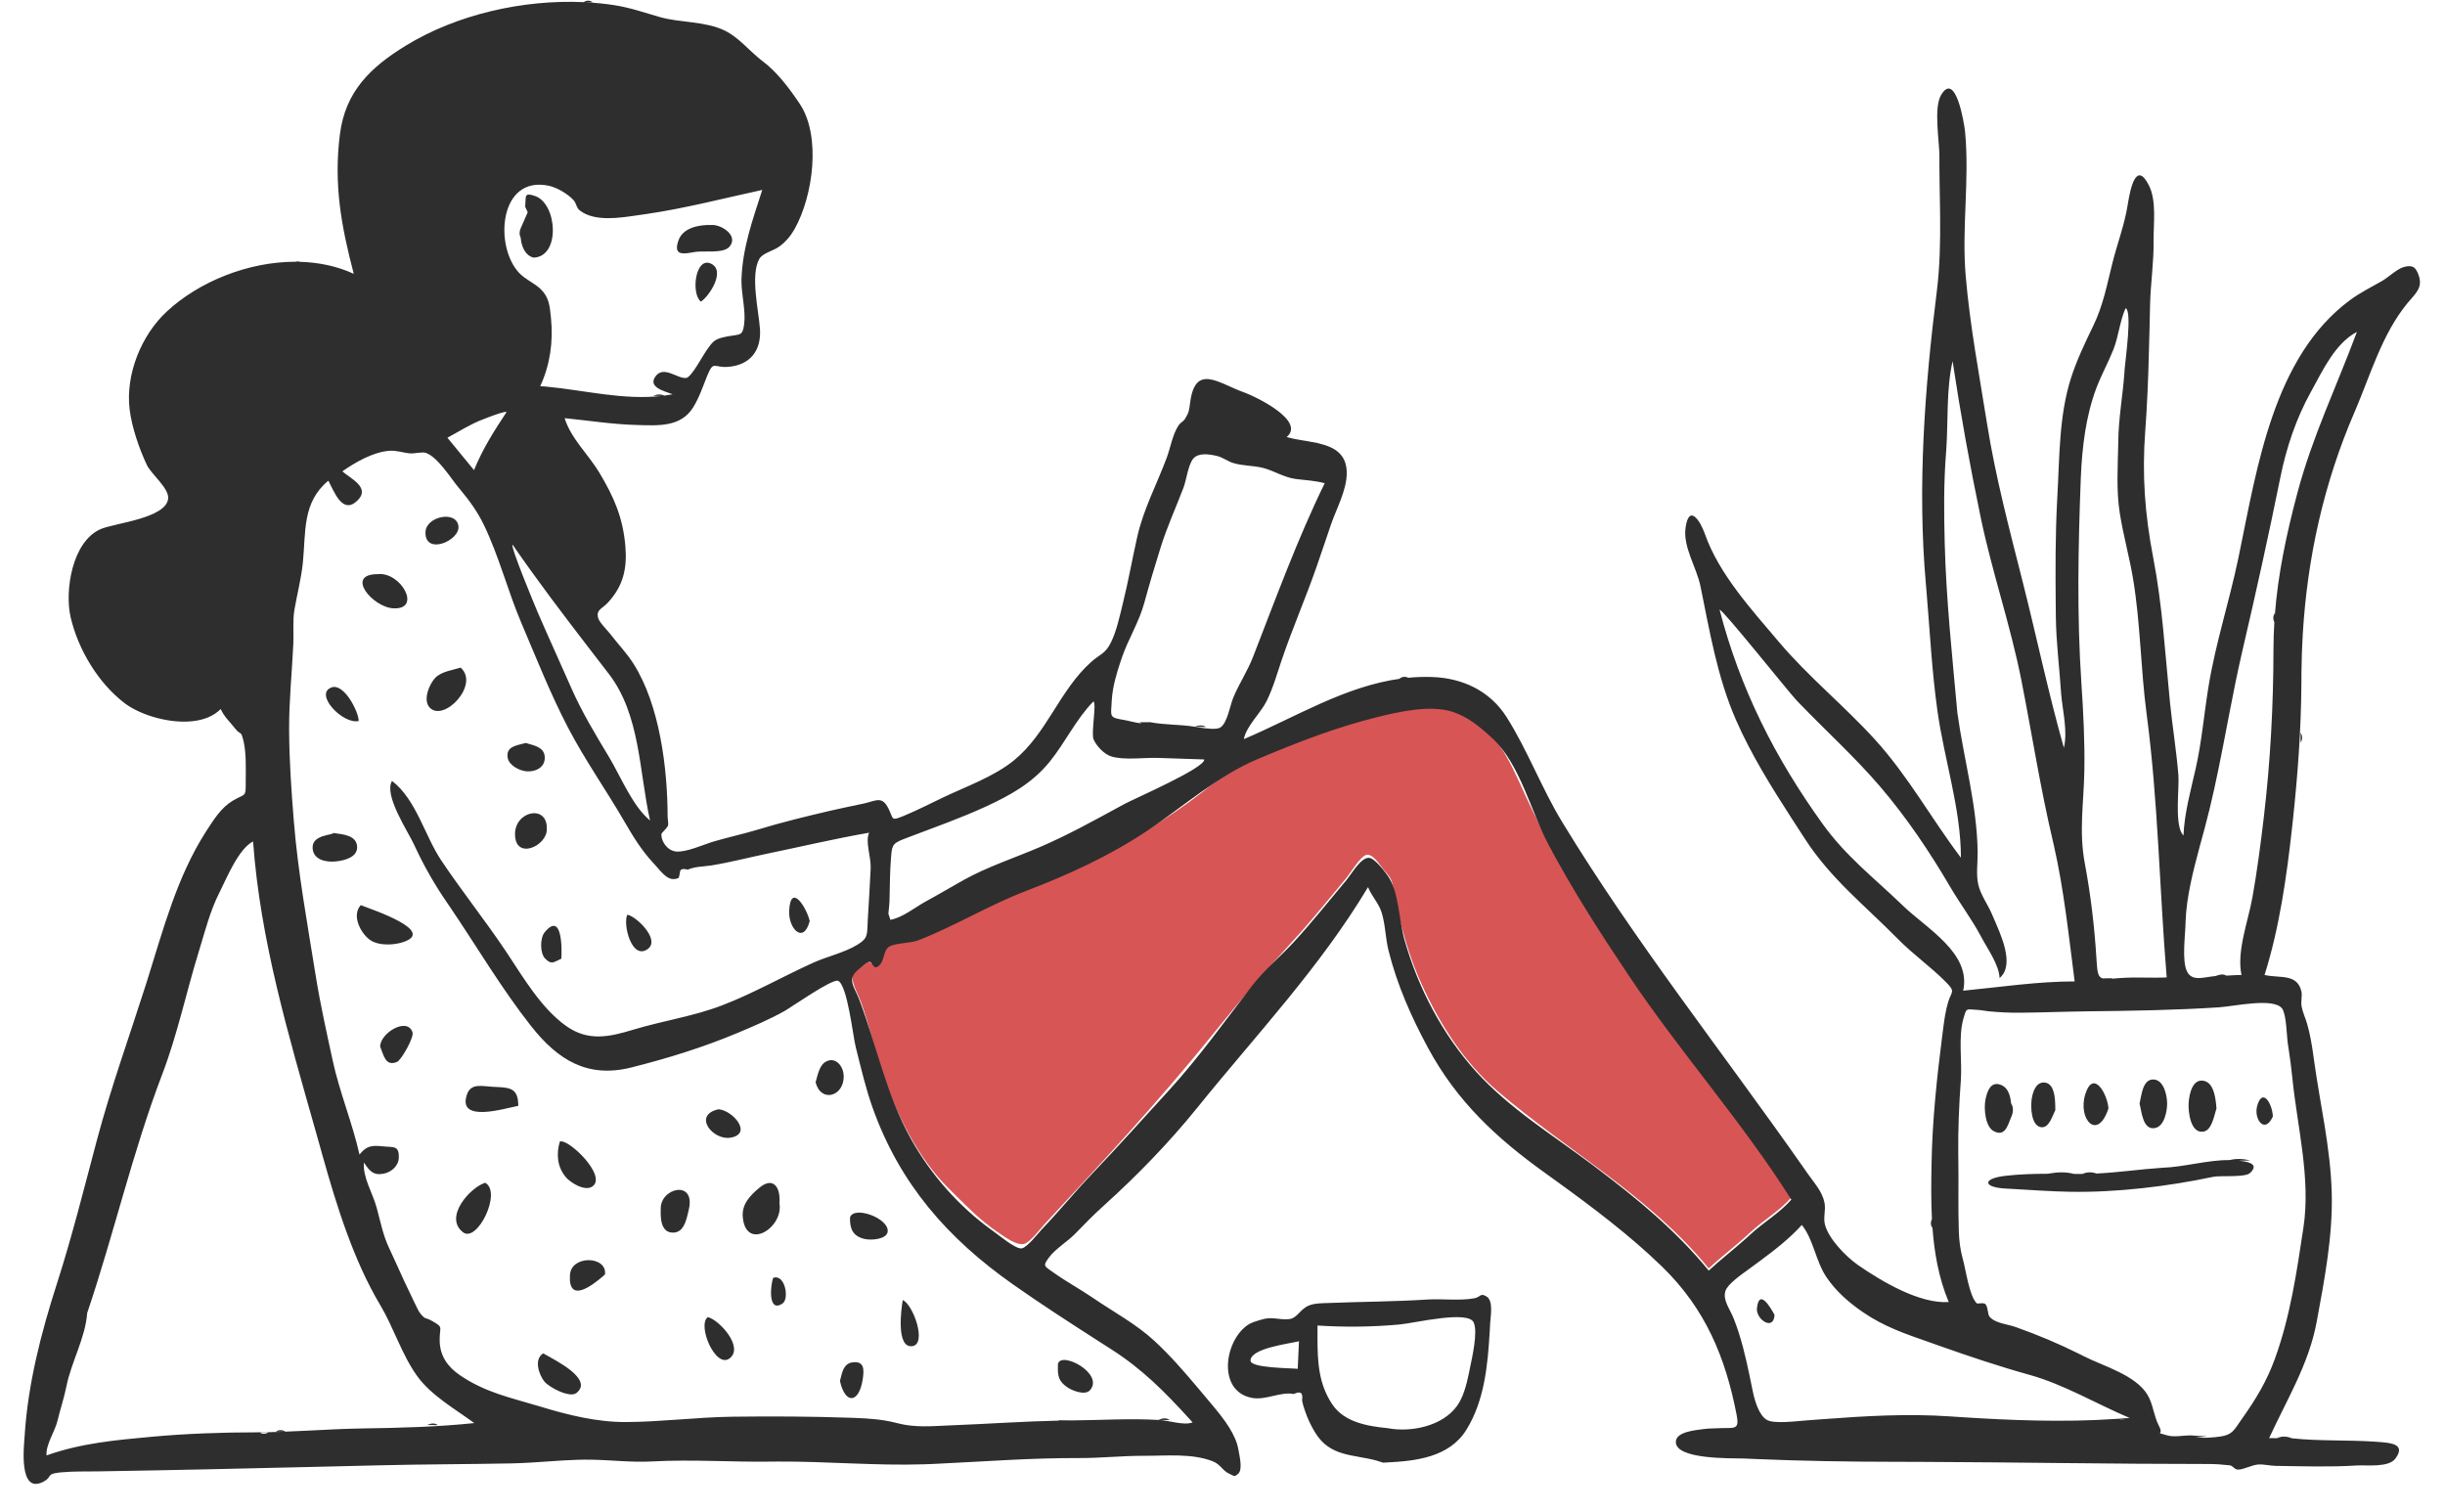 <?xml version="1.0" encoding="utf-8"?>
<svg viewBox="25.6 89.6 972.8 601.6" xmlns="http://www.w3.org/2000/svg" overflow="visible" width="972.8px" height="601.6px">
  <g id="Master/Doodles/Reading" stroke="none" stroke-width="1" fill="none" fill-rule="evenodd">
    <path d="M738.321,566.027 C733.804,571.251 727.134,575.128 722.016,579.904 C716.642,584.921 710.809,589.305 705.456,594.261 C681.842,565.4 649.494,547.703 621.471,523.754 C608.186,512.399 598.398,496.998 591.235,481.192 C587.563,473.089 584.85,464.749 582.727,456.117 C581.771,452.229 580.836,448.354 580.211,444.413 C579.454,439.64 579.258,439.233 576.038,435.508 C574.652,433.905 571.967,429.221 569.252,429.737 C566.967,430.172 562.788,437.127 561.344,438.845 C554.4,447.108 547.668,455.622 540.357,463.565 C529.172,475.719 518.989,487.679 508.604,500.561 C487.36,526.916 464.444,551.725 441.32,576.524 C439.605,578.363 435.606,583.756 433.142,584.481 C430.146,585.362 425.277,581.687 422.26,579.633 C414.977,574.675 409.237,568.538 403.011,562.393 C390.862,550.401 382.635,533.568 377.101,517.552 C373.788,507.965 371.634,498.027 368.215,488.473 C366.79,484.491 363.56,479.597 365.2,476.129 C365.688,475.095 368.796,472.348 369.892,472.138 C371.188,471.889 373.349,473.666 373.799,473.543 C378.099,472.366 375.713,467.865 378.271,465.443 C379.721,464.069 387.096,464.27 389.298,463.515 C397.349,460.753 404.572,455.485 412.183,452.34 C444.046,439.176 476.297,426.371 503.804,404.874 C510.938,399.3 515.678,395.111 524.19,391.508 C532.792,387.867 541.439,384.619 550.216,381.442 C557.96,378.639 565.746,376.011 573.746,374.002 C582.396,371.829 594.667,369.074 603.31,371.873 C620.283,377.368 625.764,391.353 632.523,406.106 C641.668,426.066 652.725,444.954 664.712,463.326 C687.772,498.674 715.818,530.393 738.321,566.027" id="Accent" style="fill: rgb(216, 85, 85);"/>
    <path d="M261.449,90.486 L258.456,90.487 L258.456,90.487 C262.452,90.689 266.384,91.088 270.213,91.686 C276.382,92.649 282.302,94.714 288.014,96.357 C296.312,98.744 306.246,97.949 314.081,101.827 C319.559,104.537 323.766,109.841 328.533,113.569 L329.065,113.977 C334.89,118.342 339.73,124.857 343.777,130.882 C352.432,143.766 349.05,167.678 341.806,180.611 C340.253,183.385 338.334,185.72 335.764,187.613 C333.088,189.583 329.009,190.196 327.63,192.751 C324.098,199.296 327.505,213.465 327.976,220.539 C328.525,228.753 324.372,234.923 315.058,235.578 C309.75,235.952 309.504,232.924 307.032,238.982 L306.918,239.264 C305.246,243.433 303.727,247.975 301.314,251.797 C296.339,259.674 287.227,258.905 278.927,258.692 C269.319,258.444 259.855,256.926 250.242,255.968 C252.781,264.103 259.731,270.417 264.071,277.664 C269.939,287.466 273.471,295.591 274.425,307.011 C275.157,315.785 273.577,322.714 267.573,329.244 C265.088,331.947 262.885,332.08 263.502,335.198 C263.865,337.032 266.936,340.015 268.198,341.587 L268.331,341.756 C271.41,345.772 274.985,349.458 277.695,353.747 C288.123,370.249 291.203,395.405 291.229,414.615 C291.23,415.496 291.7,417.369 291.311,418.28 C291.023,418.953 288.835,421.084 288.803,421.267 C288.375,423.737 290.783,427.971 294.562,428.39 C298.531,428.829 305.8,425.517 309.492,424.429 C315.4,422.687 321.422,421.401 327.317,419.612 C336.838,416.723 346.315,414.419 355.994,412.155 C360.368,411.133 364.766,410.281 369.154,409.325 L369.645,409.213 C374.307,408.104 376.56,406.303 379.054,411.219 L379.267,411.65 C381.181,415.633 380.073,416.299 385.252,414.175 C390.575,411.99 395.776,409.282 400.973,406.816 C410.139,402.468 421.055,398.592 428.962,392.173 C442.151,381.464 447.035,364.41 459.658,353.047 C463.173,349.883 465.27,349.827 467.492,345.444 C469.871,340.753 471.098,334.737 472.348,329.691 C474.539,320.855 476.098,311.988 478.085,303.16 C480.56,292.162 485.909,282.202 489.812,271.712 C491.333,267.625 492.121,262.43 494.574,258.757 C495.224,257.783 496.466,257.234 496.973,256.428 C498.718,253.661 498.7,252.901 499.152,249.572 C501.246,234.172 510.367,242.038 520.394,245.658 L520.973,245.867 C525.774,247.658 545.117,257.146 537.521,263.499 C540.866,264.469 544.939,264.897 548.769,265.677 C549.177,265.683 549.581,265.752 549.974,265.935 L550.547,266.071 C556.537,267.536 561.508,270.267 561.436,277.965 C561.372,284.75 557.314,292.008 555.136,298.359 C553.201,303.998 551.331,309.659 549.366,315.289 C545.061,327.622 539.838,339.586 535.637,351.957 C533.722,357.595 532.142,363.365 529.476,368.686 C527.125,373.38 521.432,378.554 520.494,383.687 C541.309,374.806 560.807,362.579 582.99,359.594 L582.363,359.611 C583.526,358.789 584.708,358.679 585.907,359.258 C589.031,358.958 592.211,358.848 595.457,358.962 C607.525,359.385 618.477,364.458 625.142,375.069 C633.498,388.369 638.996,403.26 647.163,416.683 C676.291,464.554 710.923,508.13 743.004,553.929 L744.926,556.68 C747.431,560.277 750.653,563.678 751.522,568.123 C752.089,571.023 750.989,573.924 751.669,576.71 C753.053,582.39 759.942,589.456 764.767,592.863 L765.043,593.056 C774.309,599.434 789.372,608.43 800.935,607.634 C796.925,597.996 795.16,587.848 794.441,577.558 L794.436,578.15 C793.654,576.957 793.713,575.778 794.262,574.604 C793.883,567.24 793.979,559.822 794.112,552.482 C794.42,535.517 796.193,518.684 798.34,501.891 L798.828,498.113 C799.265,494.784 799.732,491.62 800.707,488.333 C802.012,483.933 803.804,484.35 799.895,480.395 C793.879,474.305 786.723,469.294 780.658,463.128 C767.541,449.794 754.097,439.343 743.773,423.42 L738.545,415.358 C730.395,402.744 722.314,389.765 716.329,376.107 C708.847,359.034 705.856,340.801 702.142,322.72 C700.635,315.383 695.139,307.192 696.243,299.53 C697.625,289.943 702.04,296.758 703.901,301.952 L703.957,302.109 C709.535,318.016 722.596,332.253 733.414,345.046 C745.102,358.866 759.397,370.429 771.597,383.847 C784.882,398.461 793.982,415.256 805.796,430.856 C805.796,411.496 799.186,391.782 796.482,372.63 C794.222,356.615 793.435,340.553 792.072,324.472 L791.852,321.933 C788.437,283.475 791.388,243.884 796.181,205.701 C797.44,195.679 797.609,185.788 797.519,175.873 L797.485,172.896 L797.485,172.896 C797.391,165.856 797.209,158.798 797.236,151.664 C797.258,145.873 794.861,132.526 797.916,127.387 C803.709,117.642 807.112,138.639 807.466,142.174 L807.476,142.276 C809.245,161.392 806.072,180.295 807.693,199.329 C809.387,219.206 813.063,238.525 816.191,258.172 C819.58,279.445 825.097,300.238 830.379,321.103 C835.925,343.01 840.589,365.374 846.755,387.106 C848.371,380.47 846.215,372.361 845.668,365.525 L845.624,364.926 C844.966,354.97 843.681,345.012 843.57,335.03 L843.514,329.717 C843.386,316.411 843.37,302.952 844.027,289.724 L844.168,287.082 C845.055,271.474 844.787,255.119 849.574,240.082 C851.846,232.945 855.178,225.982 858.438,219.259 C862.46,210.969 863.882,202.931 866.109,194.114 C868.017,186.563 870.809,179.211 872.08,171.509 L872.298,170.197 C873.244,164.615 875.514,153.436 880.559,163.292 C883.743,169.51 882.367,178.728 882.456,185.408 C882.57,193.972 881.259,202.299 881.058,210.827 L880.813,221.524 C880.561,232.22 880.261,242.908 879.63,253.592 L879.628,253.592 C879.532,255.233 879.428,256.873 879.315,258.514 L879.138,260.975 C877.829,278.5 878.972,294.206 882.306,311.474 C885.955,330.376 887.023,349.319 888.914,368.452 C889.889,378.331 891.533,388.155 892.327,398.048 C892.723,402.983 890.834,416.602 893.752,421.283 C893.932,421.57 894.13,421.824 894.347,422.041 C894.71,412.967 897.31,403.885 899.281,395.043 C901.616,384.568 902.559,373.556 904.28,362.931 C907.067,345.717 912.475,329.278 916.053,312.257 L916.494,310.14 C923.683,275.375 930.174,231.615 960.464,209.109 C964.508,206.104 968.952,203.886 973.324,201.413 C975.799,200.013 979.476,196.391 982.308,195.759 C985.399,195.069 986.688,195.605 987.941,199.191 C989.688,204.19 986.493,206.525 983.51,210.156 C973.378,222.487 968.942,238.23 962.755,252.741 L962.403,253.561 C950.141,281.905 943.623,311.553 941.808,341.934 C941.505,346.996 941.333,352.077 941.287,357.175 L941.264,361.745 C941.125,379.99 939.834,397.66 937.883,415.847 L937.565,418.772 C935.41,438.322 932.512,458.805 926.602,477.517 C932.825,478.912 939.577,476.832 941.266,484.066 C941.681,485.843 940.931,487.944 941.39,490.257 C941.836,492.505 942.909,494.741 943.544,496.952 C944.762,501.198 945.448,505.392 946.05,509.729 L946.188,510.733 C948.655,528.881 952.891,546.142 953.342,564.543 C953.757,581.552 950.427,598.785 947.359,615.467 C944.268,632.269 935.403,646.592 928.424,661.787 C931.428,661.787 934.431,661.818 937.435,661.849 C948.427,663.028 959.678,662.459 970.775,663.212 L972.732,663.36 C977,663.714 982.917,664.242 978.623,669.97 C975.971,673.508 967.588,672.463 963.56,672.658 L963.328,672.671 C952.779,673.342 941.61,672.981 931.037,672.825 C928.811,672.793 926.351,672.131 924.101,672.28 C921.504,672.451 918.394,674.319 916.027,674.305 C914.568,674.296 914.045,672.757 912.787,672.616 C910.046,672.308 907.306,672.083 904.542,672.084 C865.967,672.092 827.88,671.377 789.462,671.231 L779.85,671.208 C761.246,671.188 742.363,670.887 723.728,670.086 L719.465,669.896 C714.612,669.74 691.74,670.415 692.387,663.032 C692.726,659.152 700.503,658.605 703.341,658.193 C705.181,657.926 707.082,657.929 708.94,657.858 L710.241,657.799 C715.478,657.598 717.747,658.681 716.602,652.745 C712.123,629.513 704.097,610.313 686.949,593.609 C674.202,581.191 659.089,569.823 644.514,559.289 L640.161,556.154 C620.877,542.304 605.233,527.738 593.784,506.545 C587.098,494.169 581.501,481.516 578.066,467.832 C576.83,462.909 576.801,457.31 575.286,452.564 C574.121,448.91 571.465,446.353 569.901,442.568 C550.715,474.614 525.286,501.425 501.97,530.319 C490.829,544.123 478.12,557.234 464.809,569.243 C460.859,572.807 457.173,576.528 453.486,580.363 C450.402,583.573 445.506,586.426 442.902,589.987 L442.617,590.38 C440.458,593.394 441.171,593.348 444.821,595.953 C449.847,599.538 455.386,602.517 460.491,606.013 C468.651,611.602 477.558,616.324 484.854,623.05 C490.952,628.67 496.454,634.979 501.822,641.341 L508.436,649.217 C512.655,654.287 517.319,660.355 518.321,666.346 L518.388,666.723 C518.844,669.202 520.06,674.374 518.239,675.964 C516.599,677.395 516.764,676.852 514.728,675.979 C512.06,674.835 511.275,672.21 508.016,670.959 C499.677,667.759 489.586,668.858 480.909,668.819 C472.229,668.78 463.477,669.755 454.801,669.719 C435.932,669.641 417.447,671.093 398.62,671.975 L395.767,672.103 L393.365,672.195 C374,672.823 354.436,671.005 335.128,671.107 L332.497,671.134 C316.963,671.364 301.015,670.203 285.052,671.066 C276.841,671.509 268.777,670.482 260.771,670.367 C253.526,670.262 246.146,670.911 238.788,671.389 L237.19,671.488 L237.19,671.488 C234.437,671.658 231.688,671.792 228.952,671.845 C211.6,672.18 194.46,672.178 177.002,672.595 L151.993,673.194 C122.839,673.89 93.751,674.554 64.527,675.017 C59.873,675.09 54.809,674.949 50.144,675.38 L49.066,675.491 C43.818,676.09 46.532,677.207 42.925,679.1 C32.827,684.397 35.159,664.761 35.401,660.899 C36.699,640.203 41.953,619.905 48.267,600.257 C54.257,581.622 59.12,562.118 64.193,543.08 C69.746,522.243 76.981,502.259 83.551,481.627 L84.243,479.437 C90.554,459.339 95.988,438.626 107.365,420.75 L107.991,419.778 C110.776,415.51 113.654,410.917 118.134,408.226 L118.628,407.935 C122.852,405.503 123.322,406.598 123.364,402.476 L123.373,400.17 C123.405,395.369 123.571,389.446 122.598,384.945 L122.457,384.333 L122.457,384.333 L122.322,383.8 C121.38,380.156 121.412,382.279 119.179,379.493 L119.023,379.296 C116.991,376.677 114.865,374.887 113.407,371.707 C107.771,377.421 97.564,377.642 88.614,375.391 L88.19,375.282 C83.082,373.947 78.418,371.815 75.297,369.457 C64.706,361.453 56.639,347.95 53.683,335.09 C51.309,324.763 54.222,305.078 65.652,300.112 C71.224,297.691 91.69,295.861 92.509,287.971 C92.931,283.898 85.728,278.171 84.066,274.669 C80.986,268.181 78.028,259.551 77.172,252.439 C75.5,238.557 81.802,223.034 91.841,213.657 C104.703,201.643 124.386,193.714 143.159,193.741 C143.762,193.576 144.368,193.566 144.978,193.769 C152.451,193.987 159.739,195.495 166.349,198.541 C161.343,179.418 158.321,162.921 160.842,143.029 C163.014,125.892 173.125,116.304 187.038,107.768 C207.261,95.359 233.682,89.348 257.846,90.456 L257.8,90.487 C259.017,89.651 260.233,89.672 261.449,90.486 Z M617.096,605.458 C619.833,607.146 618.651,613.388 618.513,615.877 L618.309,619.495 C617.524,632.823 616.215,646.755 609.147,658.289 C602.272,669.51 588.913,670.914 576.798,671.498 L575.854,671.542 L575.854,671.542 C575.037,671.243 574.217,670.985 573.396,670.756 C564.16,668.182 554.813,669.383 548.83,659.519 C547.177,656.794 545.785,653.864 544.785,650.837 C544.296,649.511 543.916,648.153 543.646,646.762 C544.155,643.768 543.058,642.924 540.356,644.229 C535.053,643.198 529.238,646.838 523.652,645.765 C510.104,643.163 512.565,623.756 521.657,617.038 C523.453,615.71 525.247,615.341 527.303,614.685 C531.835,613.241 534.288,614.854 538.433,614.444 C541.783,614.113 542.704,610.6 546.304,609.053 C548.53,608.098 551.573,608.114 553.991,608.033 L554.411,608.017 C567.379,607.484 580.388,607.489 593.439,606.644 C599.526,606.25 606.098,607.214 612.061,606.174 C614.853,605.686 614.452,603.828 617.096,605.458 Z M126.292,424.383 C120.651,427.272 116.131,438.177 113.187,444.149 L112.86,444.804 C109.275,451.89 107.326,459.548 105.03,467.091 L104.728,468.075 C99.72,484.264 96.254,501.05 90.122,517.085 C78.402,547.737 70.869,580.765 60.285,612.015 C59.571,621.954 53.972,631.421 52.023,641.193 C51.111,645.769 49.564,650.267 48.492,654.816 C47.464,659.18 43.75,664.348 44.126,668.666 C57.834,663.782 71.719,662.554 86.046,661.237 C99.625,659.988 113.97,659.491 127.435,659.485 C141.156,659.478 155.827,658.138 169.955,657.93 C184.73,657.713 199.728,657.33 214.289,655.798 C206.675,650.159 197.148,644.863 191.526,637.017 C185.414,628.488 182.24,617.802 176.862,608.802 C166.274,591.081 159.469,569.174 153.874,549.189 L152.57,544.529 L151.088,539.271 C140.357,501.321 129.148,463.836 126.292,424.383 Z M937.435,661.848 L931.498,661.786 L931.498,661.786 C933.486,660.957 935.465,660.994 937.435,661.848 Z M908.394,490.387 L910.251,490.372 L908.362,490.39 C891.154,491.514 873.833,491.777 856.633,491.972 C847.462,492.076 838.24,492.46 829.16,492.531 C824.99,492.564 820.913,492.357 816.728,491.951 C815.328,491.816 813.961,491.494 812.551,491.416 L812.062,491.386 C807.747,491.106 808.042,490.599 806.838,494.724 C804.652,502.214 806.334,511.743 805.76,519.517 C805.043,529.212 804.634,539.036 804.737,548.766 L804.767,550.85 C804.943,560.47 804.615,570.068 804.974,579.709 C805.115,583.452 805.507,586.547 806.423,590.061 L806.613,590.77 C807.804,595.081 809.114,605.153 812.08,608.136 C812.417,608.476 814.938,607.684 815.607,608.53 C816.638,609.833 816.449,612.59 817.157,613.432 C819.448,616.158 824.183,616.374 827.618,617.599 C836.547,620.783 844.777,624.225 853.171,628.432 L854.572,629.141 C862.509,633.19 875.306,636.636 880.078,644.624 C882.266,648.286 882.561,653.115 884.573,656.893 C886.864,661.197 882.28,658.947 887.893,660.693 C890.421,661.479 894.449,660.693 897.04,660.693 L903.807,661.102 L903.807,661.102 C902.008,661.184 900.188,661.607 898.418,661.202 C901.562,662.012 906.563,661.511 908.995,661.157 C913.869,660.446 914.488,658.541 917.47,654.301 L917.677,654.009 C923.121,646.354 927.541,639.023 930.744,630.156 C936.874,613.185 939.377,595.823 942.068,578.07 C945.059,558.344 939.597,537.897 937.643,518.305 C937.258,514.452 936.752,510.629 936.168,506.806 L935.87,504.895 C935.445,502.228 935.334,493.155 933.579,490.846 C930.213,486.417 914.582,489.975 908.394,490.387 Z M582.426,616.577 C571.677,617.569 560.562,617.686 549.806,616.985 L549.794,622.045 C549.798,631.364 550.235,640.374 555.77,648.474 C560.483,655.371 569.333,656.999 577.705,657.824 C586.913,659.575 599.412,657.113 605.299,648.995 C607.756,645.609 609.058,640.647 609.947,636.4 L610.364,634.347 C611.314,629.725 613.672,619.662 611.949,615.783 C609.744,610.817 588.587,616.007 582.426,616.577 Z M180.447,268.957 C173.995,269.462 166.961,273.542 161.805,277.129 C165.137,280.099 173.472,283.709 167.485,289.059 C161.675,294.253 158.466,284.936 156.249,280.854 C145.809,289.427 147.318,301.248 146.112,313.361 C145.482,319.685 143.825,325.913 142.756,332.142 C141.986,336.625 142.526,341.262 142.306,345.839 C141.745,357.47 140.576,368.603 140.629,380.071 C140.693,392.329 141.528,404.167 142.509,416.336 C144.16,436.824 147.943,457.319 151.187,477.644 C153.012,489.069 155.51,500.169 157.935,511.409 C160.687,524.166 165.778,536.249 168.633,548.973 C171.416,545.435 173.538,545.265 177.835,545.686 L178.435,545.747 C182.054,546.124 184.485,545.263 184.273,550.286 C184.136,553.544 181.262,556.032 178.082,556.601 C173.935,557.342 172.526,555.273 170.389,552.132 C169.889,558.08 173.889,564.299 175.471,570.108 C176.968,575.613 177.96,581.009 180.476,586.278 C182.58,590.683 184.425,595.038 186.474,599.398 L187.517,601.579 C188.375,603.335 189.191,605.112 190.034,606.877 L190.888,608.636 C191.473,609.819 192.162,611.449 193.035,612.446 C195.083,614.783 194.757,613.651 197.154,614.982 L198.064,615.493 C202.135,617.818 200.423,617.54 200.537,623.15 C200.656,629.059 203.686,633.4 208.545,636.721 C218.63,643.615 228.58,645.641 239.98,649.06 L240.742,649.29 C251.662,652.608 263.164,655.455 274.727,655.39 C288.889,655.311 302.863,653.454 317.025,653.266 C332.649,653.059 348.423,653.144 364.015,653.684 L365.756,653.747 C371.236,653.958 376.422,654.304 381.76,655.616 L382.604,655.832 C389.565,657.674 396.306,657.029 403.452,656.723 L404.193,656.693 C418.342,656.142 432.927,655.105 447.022,654.813 C446.94,654.77 446.86,654.723 446.779,654.673 L452.034,654.742 L452.034,654.742 C463.286,654.662 475.158,653.877 486.452,654.555 C490.256,654.594 496.698,656.934 500.101,655.525 L498.629,653.901 C489.094,643.424 480.114,634.373 467.966,626.588 L462.29,622.95 C450.946,615.675 439.665,608.381 428.632,600.616 C402.691,582.358 383.611,560.705 372.775,530.299 C370.159,522.958 368.353,515.282 366.453,507.719 L366.071,506.208 C364.971,501.873 362.781,481.593 359.062,479.842 C356.859,478.804 340.279,490.457 337.652,491.909 C331.51,495.306 325.345,497.94 318.995,500.598 C305.346,506.313 291.275,510.672 276.801,514.311 C259.448,518.674 247.628,511.455 236.878,497.816 C225.118,482.894 215.274,466.127 204.587,450.378 L203.396,448.633 C198.566,441.594 194.526,434.565 190.917,426.87 L190.379,425.711 C187.928,420.377 178.207,405.986 181.566,400.303 C191.149,407.599 194.597,422.106 201.125,431.875 C209.261,444.05 218.43,455.529 226.608,467.693 L227.451,468.955 C234.063,478.924 240.916,490.616 250.661,497.669 C259.598,504.136 268.088,502.148 277.706,499.241 C289.363,495.719 301.446,493.983 312.87,489.614 C325.233,484.887 336.93,478.181 348.992,472.713 C354.615,470.163 361.348,468.714 366.647,465.535 C371.131,462.846 370.556,461.404 370.851,455.833 L370.868,455.52 C371.26,448.717 371.711,441.909 372.012,435.1 C372.214,430.525 369.74,424.322 371.419,420.907 C357.725,423.281 344.341,426.461 330.743,429.274 C323.298,430.814 316.119,432.718 308.598,433.928 C305.731,434.389 301.812,434.376 299.245,435.625 C297.197,435.037 296.153,435.411 296.113,436.746 C296.015,437.471 295.86,438.186 295.647,438.889 C291.601,440.729 289.186,436.992 285.757,433.201 L285.364,432.772 C280.87,427.922 277.505,422.46 274.208,416.761 C266.836,404.019 258.339,392.035 251.517,378.934 C244.564,365.579 238.917,351.28 233.022,337.424 C227.614,324.712 224.151,310.964 218.175,298.553 C215.635,293.276 212.448,288.87 208.741,284.42 L208.181,283.752 C204.924,279.89 199.913,271.559 195.049,269.785 C193.763,269.316 190.395,270.104 188.934,270 C186.022,269.792 183.427,268.723 180.447,268.957 Z M199.831,656.608 L195.589,656.56 L195.589,656.56 L195.96,656.404 C197.257,655.888 198.552,655.694 199.831,656.608 Z M742.495,576.98 C737.471,582.497 731.738,586.933 725.841,591.295 L721.212,594.702 C718.48,596.686 712.914,600.525 712.085,603.29 C710.986,606.957 713.93,610.465 715.386,614.176 C718.398,621.852 720.166,629.525 721.8,637.399 L722.96,643.06 C723.771,647.02 725.522,652.973 728.775,654.632 C731.737,656.141 740.315,655.044 744.001,654.764 L750.98,654.237 C767.817,652.986 784.465,651.975 801.466,653.142 L805.466,653.409 C825.547,654.716 846.748,655.529 866.699,654.191 L868.63,654.054 C870.067,653.957 871.504,653.86 872.938,653.767 C859.715,648.183 846.846,640.433 833.044,636.599 C820.906,633.228 809.087,629.242 797.38,625.108 L793.36,623.687 C783.892,620.359 775.284,617.529 766.63,611.549 C761.068,607.705 756.127,603.383 752.305,597.766 C748.05,591.512 747.103,582.612 742.495,576.98 Z M490.991,654.601 L486.452,654.554 L486.452,654.554 L486.832,654.395 C488.226,653.84 489.615,653.615 490.991,654.601 Z M868.633,654.055 C869.518,654.468 870.376,654.609 871.205,654.478 C870.527,654.527 869.714,654.383 868.633,654.055 Z M541.932,634.216 L542.434,623.225 L542.434,623.225 L542.151,623.3 C538.305,624.255 523.145,626.058 523.148,630.941 C523.15,633.948 539.108,633.889 541.932,634.216 Z M573.746,374.87 C557.379,378.883 541.39,385.115 525.887,391.66 C510.162,398.298 496.746,410.222 482.538,419.802 C467.297,430.08 450.799,437.567 433.723,444.121 C418.855,449.828 405.628,458.021 390.839,463.765 C387.892,464.91 381.878,464.742 379.406,466.235 C376.742,467.842 377.791,472.588 374.557,474.339 C373.098,475.129 372.612,472.265 371.492,472.312 C370.191,472.366 368.998,473.82 367.751,474.838 L367.553,474.995 C362.178,479.142 365.471,481.907 367.599,487.613 C374.536,506.205 378.264,525.121 388.004,542.673 C395.866,556.837 407.057,569.557 420.233,579.054 L420.967,579.579 C423.02,581.033 429.711,586.665 432.12,586.29 C434.235,585.962 438.483,580.473 440.082,578.747 L440.2,578.622 C446.995,571.516 453.206,563.872 459.997,556.755 C470.491,545.756 480.593,534.462 490.777,523.313 C502.599,510.37 513.062,495.705 523.71,481.876 C528.608,475.514 534.913,470.332 540.357,464.433 C547.678,456.501 554.4,447.974 561.345,439.713 L561.621,439.373 C563.744,436.68 567.104,430.821 570.23,430.893 C572.518,430.946 576.552,436.333 577.749,438.021 C582.197,444.296 582.177,455.628 584.389,463.461 C589.787,482.561 599.52,501.216 612.869,515.955 C626.143,530.612 643.147,541.035 658.847,552.816 L661.013,554.447 C677.222,566.697 692.542,579.343 705.456,595.129 C710.274,590.668 715.48,586.67 720.391,582.259 L722.016,580.772 C727.135,575.995 733.805,572.119 738.321,566.895 C718.754,535.91 694.26,508.499 673.856,478.067 C662.431,461.027 651.311,443.769 641.694,425.631 C634.699,412.437 630.351,393.612 619.547,383.525 L618.678,382.718 C614.165,378.562 609.312,374.61 603.31,372.74 C594.567,370.016 582.529,372.716 573.746,374.87 Z M802.479,233.285 C799.935,244.541 800.765,256.871 799.972,268.41 L799.89,269.524 C798.938,281.637 799.03,293.527 799.347,305.711 C799.934,328.342 802.346,350.7 804.397,373.278 C806.932,391.598 812.248,410.155 812.452,428.696 C812.497,432.775 811.806,437.305 812.656,441.327 C813.564,445.621 816.517,449.417 818.222,453.498 L818.513,454.183 C821.38,460.872 827.556,473.441 821.172,478.743 C821.038,473.534 816.271,466.919 813.87,462.364 C810.251,455.501 805.496,449.226 801.573,442.533 C793.361,428.524 784.159,414.815 773.576,402.465 C763.716,390.958 752.418,380.694 741.888,369.798 L740.457,368.309 C737.173,364.867 710.827,331.74 709.78,332.203 C717.952,363.717 731.844,391.137 750.855,417.523 C759.943,430.134 770.805,438.541 781.859,449.11 L782.71,449.928 C792.159,459.054 809.968,468.812 806.701,483.765 C821.472,482.345 836.146,480.076 851.051,480.076 C848.685,461.861 846.853,443.925 842.791,426.009 L842.347,424.09 C837.379,403.021 834.014,381.322 829.81,360.066 C825.52,338.366 818.243,317.358 813.716,295.699 C809.381,274.959 805.657,254.256 802.479,233.285 Z M871.319,212.223 C869.054,217.161 868.526,223.48 866.469,228.661 C864.414,233.837 861.665,238.768 859.693,243.98 C855.533,254.973 854.027,267.375 853.525,279.101 L853.487,280.051 C852.446,307.203 851.908,334.294 853.733,361.446 C854.515,373.084 855.115,384.742 854.901,396.403 C854.666,409.234 852.701,420.371 855.087,433.097 C857.449,445.699 858.933,458.249 859.72,471.035 L859.785,472.062 C860.086,476.647 860.391,478.364 862.204,478.879 L866.103,478.794 C865.946,478.87 865.789,478.939 865.632,479.002 L866.787,478.918 C867.47,478.865 868.223,478.804 869.056,478.743 C875.237,478.287 881.479,478.774 887.669,478.491 C884.775,443.515 884.302,408.467 879.679,373.625 C877.32,355.85 877.257,337.818 874.327,320.109 C872.871,311.312 870.428,302.692 869.024,293.885 C867.573,284.779 868.207,275.614 868.385,266.438 L868.403,265.38 C868.481,256.231 870.16,247.199 870.834,238.082 L870.959,236.232 C871.257,232.555 874.007,213.253 871.319,212.223 Z M963.364,221.632 C954.703,226.21 949.839,236.815 945.278,245.093 L945.029,245.543 C939.171,256.088 935.269,267.764 932.877,279.602 C928.262,302.439 923.2,325.345 917.875,348.144 C915.83,356.898 914.096,365.681 912.403,374.463 L910.712,383.248 L910.712,383.248 L909.83,387.782 C907.756,398.361 905.543,408.913 902.718,419.385 L900.766,426.552 C898.178,436.117 895.532,446.678 895.199,455.941 L895.174,456.834 C895.077,461.732 893.601,471.99 895.821,476.244 C897.859,480.15 902.318,478.416 906.786,477.967 L907.039,477.943 L908.033,477.631 C909.159,477.292 910.284,477.081 911.406,477.783 L913.41,477.662 C914.746,477.583 916.083,477.518 917.43,477.518 C915.42,468.133 920.119,455.989 921.785,446.621 C923.649,436.142 925.068,425.306 926.311,414.743 C928.931,392.494 930.118,370.515 930.152,348.103 C930.157,344.4 930.277,340.752 930.499,337.144 C929.891,335.91 929.967,334.682 930.691,333.464 L930.681,334.493 C931.935,317.94 935.308,302.164 939.662,285.75 C945.6,263.36 955.324,243.225 963.364,221.632 Z M460.64,368.673 C453.73,375.728 449.385,385.105 443.207,392.716 C436.38,401.128 427.558,406.04 417.835,410.51 C407.73,415.156 397.291,418.816 386.95,422.758 L385.012,423.501 C380.384,425.285 380.476,426.306 380.073,431.38 C379.69,436.198 379.668,441.075 379.557,445.92 L379.507,447.862 L379.488,448.489 L379.488,448.489 L379.332,450.483 C379.25,451.47 379.157,452.447 379.034,453.429 L379.127,453.264 L379.847,455.556 L379.847,455.556 C384.337,454.866 389.658,450.675 393.468,448.525 L393.821,448.33 C398.879,445.583 403.943,442.553 408.89,439.792 C418.44,434.46 429.282,430.947 439.479,426.567 C450.607,421.786 460.881,416.06 471.485,410.305 L473.162,409.397 C477.075,407.281 505.197,395.091 504.725,391.761 L486.202,391.145 L486.202,391.145 C480.909,390.969 472.711,392.165 467.642,390.529 C464.866,389.632 461.749,386.331 460.701,383.746 C459.664,381.188 461.995,369.423 460.64,368.673 Z M229.567,306.335 C228.378,306.468 238.304,330.352 239.652,333.484 L239.69,333.573 C243.999,343.524 248.523,353.378 252.889,363.304 C257.119,372.923 262.485,381.772 267.891,390.758 C272.515,398.443 277.271,410.369 284.246,416.061 C279.842,396.523 280.422,374.058 267.79,357.653 L259.546,346.951 C249.279,333.605 239.185,320.311 229.567,306.335 Z M940.928,381.116 C941.778,382.429 941.744,383.743 940.957,385.063 L940.928,381.116 L940.928,381.116 Z M500.457,271.972 C498.362,274.286 497.627,280.631 496.487,283.62 C493.451,291.583 489.924,299.268 487.381,307.414 C485.086,314.761 482.906,322.03 480.886,329.444 C478.752,337.271 474.546,343.722 471.984,351.199 L471.5,352.624 C469.819,357.623 468.315,362.727 467.949,368.018 L467.833,370.046 C467.53,374.758 467.215,375.146 472.681,376.02 C474.67,376.337 477.398,377.23 479.83,377.398 C479.579,377.297 479.329,377.151 479.079,376.955 L483.141,376.938 L483.141,376.938 C488.999,378.051 495.114,377.797 500.988,378.746 L502.732,379.032 C505.464,379.465 509.71,380.007 511.167,379.039 C513.969,377.176 514.965,370.343 516.29,367.161 C518.62,361.564 521.917,356.682 524.139,350.983 C533.219,327.705 541.686,304.334 552.668,281.851 C548.459,280.757 545.227,280.714 540.985,280.149 C536.566,279.56 532.56,276.947 528.344,275.824 C524.337,274.757 520.139,275.029 516.169,273.788 C513.982,273.105 512.105,271.586 509.949,271.055 C506.512,270.21 502.501,269.716 500.457,271.972 Z M505.444,378.826 L500.988,378.745 L500.988,378.745 C502.484,378.201 503.975,377.917 505.444,378.826 Z M219.955,255.612 L217.71,256.478 C212.821,258.292 208.216,261.306 203.61,263.758 L214.2,276.648 L214.2,276.648 C217.66,268.161 222.107,261.158 227.16,253.53 C226.493,253.191 222.582,254.609 219.955,255.612 L219.955,255.612 Z M232.135,198.166 C234.626,200.819 238.092,202.129 240.643,204.56 C244.048,207.802 244.327,211.217 244.824,216.166 C245.756,225.446 244.49,234.762 240.531,243.251 L242.325,243.371 L243.164,243.447 C258.087,244.845 273.842,248.931 289.186,247.095 L285.517,247.158 C286.966,246.444 288.426,246.304 289.9,247.002 C291.004,246.86 292.106,246.682 293.206,246.471 L292.812,246.319 C289.799,245.2 283.278,243.59 286.413,239.335 C289.748,234.808 295.368,240.55 298.694,239.957 C300.745,239.591 305.277,231.018 306.541,229.243 L307.532,227.853 C309.577,225.024 310.415,224.374 314.915,223.472 L315.427,223.374 C319.992,222.54 321.068,223.38 321.679,218.586 C322.364,213.205 320.65,207.194 320.612,201.632 L320.624,200.599 L320.614,201.608 L320.614,201.608 L320.613,201.149 L320.613,201.149 L320.625,200.605 C321.046,188.026 325.104,176.995 328.881,165.16 C313.503,168.505 298.451,172.447 282.782,174.75 L279.231,175.255 C272.238,176.275 262.37,177.893 256.437,173.454 C254.78,172.214 255.045,170.54 253.689,169.103 C251.415,166.692 247.197,164.198 243.972,163.511 C224.125,159.286 222.189,187.579 232.135,198.166 Z M128.615,659.336 L132.622,659.353 L132.622,659.353 C131.282,660.265 129.947,660.308 128.615,659.336 Z M139.164,659.206 L135.301,659.22 L135.301,659.22 C136.586,658.366 137.874,658.441 139.164,659.206 Z M368.903,638.026 L368.875,638.219 C367.423,648.03 361.879,648.52 359.79,639.022 L359.901,638.605 C360.703,635.523 361.213,632.012 365.004,631.612 C369.461,631.141 369.411,634.49 368.903,638.026 L368.903,638.026 Z M241.739,628.058 L242.098,628.27 C246.333,630.718 261.949,638.3 254.955,643.823 C252.257,645.954 244.078,641.553 242.237,639.316 C240.04,636.646 237.893,630.391 241.739,628.058 Z M459.281,642.71 C457.343,644.929 452.274,642.921 450.325,641.606 C446.725,639.177 446.412,636.921 446.513,633.097 L446.54,632.253 C446.491,633.609 446.442,634.964 446.391,636.313 C446.438,634.955 446.489,633.604 446.54,632.253 C447.749,627.019 465.057,636.099 459.281,642.71 Z M307.208,613.634 C311.702,614.664 321.708,625.588 315.905,630.044 C310.32,634.333 302.892,616.897 307.208,613.634 Z M384.782,606.861 C388.908,608.568 394.508,624.34 388.615,625.186 C381.996,626.135 384.2,610.145 384.782,606.861 Z M731.645,612.767 C731.271,619.411 724.136,614.499 724.642,610.054 C725.561,601.988 730.122,609.959 731.645,612.767 Z M336.964,608.216 C330.927,612.286 332.2,600.35 333.257,598 C337.978,596.407 339.708,606.366 336.964,608.216 Z M266.297,596.676 L265.42,597.447 C261.118,601.168 251.604,608.378 252.373,596.802 C252.901,588.85 267.27,589.265 266.297,596.676 Z M378.77,579.726 C378.342,582.583 372.483,583.254 369.403,582.499 C364.869,581.386 363.692,578.412 363.796,574.003 C365.245,569.122 379.575,574.352 378.77,579.726 Z M335.717,568.365 C337.438,578.09 322.326,587.6 321.128,573.777 C320.69,568.721 324.07,565.168 327.855,562.077 C333.227,557.692 336.228,561.891 335.717,568.365 Z M218.63,560.188 C225.443,563.833 215.484,584.231 209.837,579.891 C202.002,573.869 212.718,562.02 218.63,560.188 Z M299.697,570.684 L299.204,572.76 C298.415,576.038 297.261,579.848 293.618,580.019 C288.53,580.258 288.346,574.238 288.497,570.864 C287.981,562.251 302.362,558.771 299.697,570.684 L299.697,570.684 Z M920.907,551.356 L916.318,551.386 L917.202,551.496 C920.082,551.875 924.637,552.768 920.819,556.303 C918.79,558.181 909.077,557.21 906.137,557.833 C888.166,561.638 867.766,564.092 849.339,563.775 C841.576,563.641 833.76,563.068 825.99,562.623 L823.401,562.48 C814.785,562.024 813.938,558.523 823.633,557.409 C829.174,556.773 834.795,556.616 840.416,556.603 L841.178,556.469 C844.365,555.941 847.55,555.804 850.73,556.659 L852.444,556.668 L852.444,556.668 L854.153,556.669 C856.01,555.886 857.867,555.819 859.726,556.516 C868.491,556.081 877.231,554.798 885.993,554.212 C894.566,553.937 904.007,551.076 912.681,551.158 C915.419,550.505 918.161,550.57 920.907,551.356 Z M261.329,561.639 C258.282,563.781 252.509,560.109 250.672,557.895 C247.228,553.743 246.916,548.621 248.344,543.791 C251.657,542.438 267.274,557.46 261.329,561.639 Z M311.486,530.946 C317.264,531.407 325.206,540.764 316.225,542.251 C309.2,543.415 301.03,533.238 311.486,530.946 Z M821.699,521.239 C824.969,522.519 825.688,526.392 825.846,529.893 L825.829,528.548 C826.691,530.213 826.675,531.885 826.002,533.566 L825.751,534.167 C824.357,537.579 823.301,541.947 818.9,539.671 C815.452,537.888 814.911,530.807 815.514,527.36 L815.553,527.149 C816.241,523.667 817.698,519.673 821.699,521.239 Z M902.763,519.711 C905.952,520.599 906.867,525.013 907.254,528.332 L907.345,529.176 L907.345,529.176 L907.481,530.63 L907.481,530.63 L907.364,530.983 C906.466,533.815 905.562,539.485 902.102,539.872 C897.046,540.437 896.209,531.756 896.395,528.581 L896.421,528.203 C896.714,524.346 898.154,518.426 902.763,519.711 Z M887.843,528.66 L887.843,528.833 C887.813,531.902 886.678,537.699 883.063,538.408 C878.162,539.369 877.724,531.948 876.872,528.666 L876.954,528.326 C877.644,525.314 878.127,519.31 882.036,519.098 C886.496,518.858 887.826,525.366 887.843,528.66 L887.843,528.66 Z M838.786,520.297 C842.229,520.353 843.045,524.409 843.26,527.813 L843.276,528.077 C843.304,528.589 843.319,529.083 843.329,529.543 L843.358,531.281 L843.358,531.281 C842.153,533.597 840.871,538.593 837.623,538.067 C833.641,537.421 833.513,529.758 833.95,526.904 L834.007,526.554 C834.438,524.036 835.605,520.245 838.786,520.297 Z M864.499,530.63 C860.16,543.783 852.246,534.884 855.251,525.064 C858.393,514.8 864.1,524.769 864.499,530.63 Z M929.91,533.806 C926.68,541.053 922.237,534.81 923.659,529.663 C925.768,522.03 929.727,528.793 929.91,533.806 Z M221.513,521.997 L223.929,522.114 C228.972,522.384 231.813,523.006 231.813,529.591 L231.522,529.641 C226.471,530.568 207.332,536.617 211.422,524.975 C213.014,520.445 217.454,521.789 221.513,521.997 Z M361.292,517.921 C361.293,525.911 352.198,528.431 350.105,520.216 L350.247,519.709 C350.891,517.326 351.684,513.654 353.756,512.268 C357.784,509.574 361.291,513.638 361.292,517.921 Z M189.733,500.361 C190.376,502.383 185.232,511.45 183.521,512.129 C178.994,513.926 178.362,509.738 176.862,506.033 C176.809,500.587 187.723,494.042 189.733,500.361 Z M248.936,471.036 L248.1,471.441 C245.567,472.692 244.749,473.239 242.507,470.984 C240.355,468.819 240.45,462.787 242.297,460.535 C249.371,451.911 249.205,467.546 248.936,471.036 Z M275.183,453.545 C278.538,453.972 288.507,463.428 283.316,467.186 C276.955,471.79 273.356,457.367 275.183,453.545 Z M169.144,449.728 L169.386,449.824 C173.776,451.538 199.621,460.137 185.775,464.506 C182.035,465.686 176.382,465.862 173.14,463.783 C169.24,461.281 165.306,453.898 169.144,449.728 Z M347.77,456.035 C345.331,465.426 339.244,459.107 339.589,452.001 C340.143,440.619 346.451,450.532 347.77,456.035 Z M158.241,421.006 L158.805,421.092 C162.237,421.594 167.485,421.992 167.692,426.496 C167.881,430.6 162.833,431.981 159.157,432.341 L158.95,432.361 C155.12,432.701 150.05,431.62 149.977,426.805 C149.9,421.61 158.121,421.923 158.241,421.006 Z M243.155,419.574 C243.257,426.173 230.611,431.993 230.513,421.533 C230.426,412.185 243.627,409.449 243.155,419.574 Z M234.805,385.2 L235.216,385.329 C238.273,386.255 242.074,386.893 242.336,390.68 C242.627,394.87 238.735,396.735 235.233,396.5 C232.361,396.307 228.111,394.181 227.589,391.065 C226.824,386.491 231.288,386.192 234.805,385.2 Z M168.314,376.472 C161.993,377.898 150.416,365.724 157.492,363.112 C162.478,361.269 168.314,372.799 168.314,376.472 Z M208.863,355.222 C216.572,361.948 202.283,377.001 196.61,371.175 C193.713,368.199 196.385,361.788 198.776,359.298 C201.23,356.743 205.596,356.263 208.863,355.222 Z M182.194,331.643 C173.909,331.284 162.767,318.044 175.838,318.044 C185.07,316.972 193.576,332.135 182.194,331.643 Z M207.996,298.874 C208.799,304.619 194.727,310.732 194.879,301.397 C194.983,295.087 207.108,292.515 207.996,298.874 Z M308.334,194.428 C314.595,197.133 307.799,207.506 304.462,209.614 C300.463,206.407 302.248,191.8 308.334,194.428 Z M238.573,167.622 C247.313,170.704 248.71,191.784 237.863,192.1 C234.537,191.228 233.092,187.71 232.78,184.261 C232.163,182.918 232.199,181.579 232.837,180.241 L232.956,180.005 L232.956,180.005 L235.569,174.042 L235.569,174.042 L234.548,171.837 L234.548,171.837 L234.588,171.422 C234.915,167.625 234.03,166.022 238.573,167.622 Z M315.773,187.826 C313.345,190.574 305.344,189.274 302.08,189.848 L300.526,190.121 C296.767,190.75 293.517,190.872 295.578,185.166 C297.417,180.074 303.985,178.982 308.604,179.115 C312.541,178.805 319.692,183.39 315.773,187.826 Z" id="Shape" style="fill: rgb(46, 46, 46);"/>
  </g>
</svg>